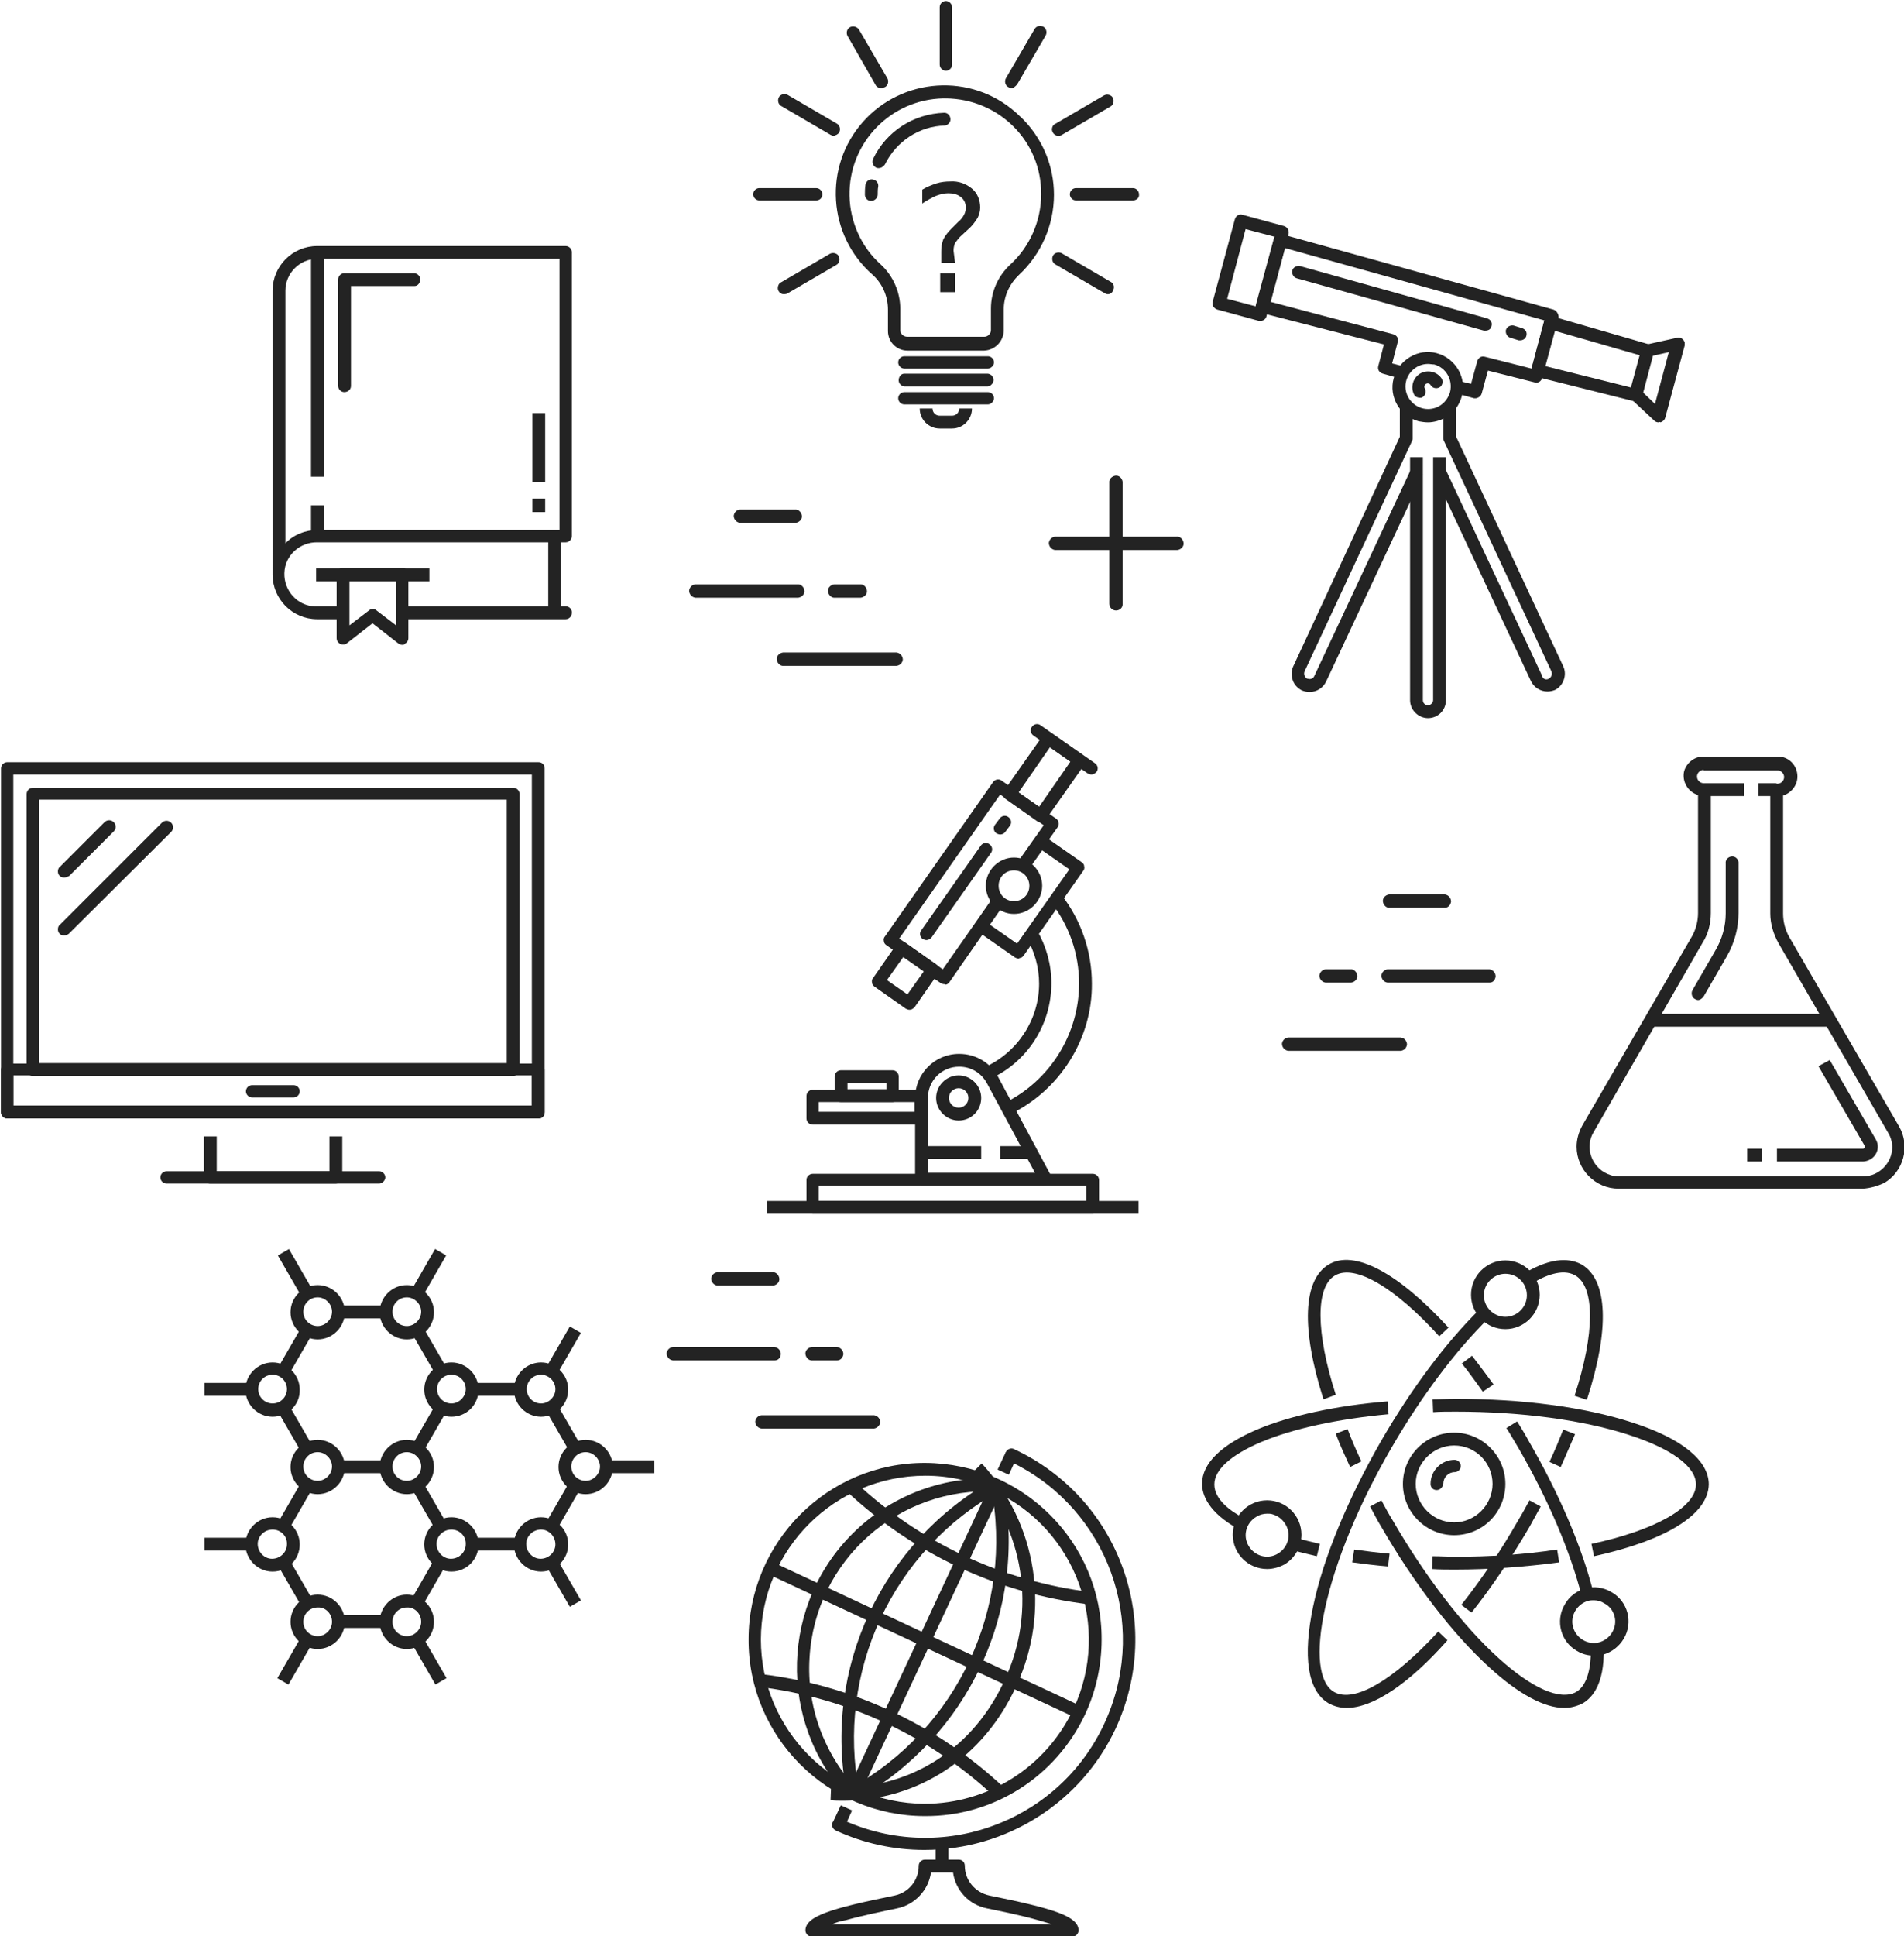 <?xml version="1.0" encoding="utf-8"?>
<!-- Generator: Adobe Illustrator 25.4.1, SVG Export Plug-In . SVG Version: 6.00 Build 0)  -->
<svg version="1.1" id="Layer_1" xmlns="http://www.w3.org/2000/svg" xmlns:xlink="http://www.w3.org/1999/xlink" x="0px" y="0px"
	 viewBox="0 0 371.6 377.7" style="enable-background:new 0 0 371.6 377.7;" xml:space="preserve">
<style type="text/css">
	.st0{fill:#232323;}
</style>
<path class="st0" d="M217.8,119.1c-0.7,0-1.3-0.6-1.3-1.3c0,0,0,0,0,0V94.2c-0.1-0.7,0.5-1.3,1.2-1.4c0.7-0.1,1.3,0.5,1.4,1.2
	c0,0.1,0,0.2,0,0.2v23.7C219.1,118.6,218.5,119.1,217.8,119.1z"/>
<path class="st0" d="M229.6,107.3h-23.7c-0.7-0.1-1.2-0.7-1.2-1.4c0.1-0.6,0.5-1.1,1.2-1.2h23.7c0.7-0.1,1.3,0.5,1.4,1.2
	c0.1,0.7-0.5,1.3-1.2,1.4C229.8,107.3,229.7,107.3,229.6,107.3z"/>
<path class="st0" d="M150.7,250.8H140c-0.7-0.1-1.2-0.7-1.2-1.4c0.1-0.6,0.5-1.1,1.2-1.2h10.7c0.7-0.1,1.3,0.5,1.4,1.2
	c0.1,0.7-0.5,1.3-1.2,1.4C150.8,250.8,150.8,250.8,150.7,250.8z"/>
<path class="st0" d="M151.2,265.4h-19.9c-0.7-0.1-1.2-0.7-1.2-1.4c0.1-0.6,0.5-1.1,1.2-1.2h19.9c0.7,0.1,1.2,0.7,1.2,1.4
	C152.3,264.9,151.9,265.4,151.2,265.4z"/>
<path class="st0" d="M163.4,265.4h-4.8c-0.7,0.1-1.3-0.5-1.4-1.2c-0.1-0.7,0.5-1.3,1.2-1.4c0.1,0,0.2,0,0.2,0h4.8
	c0.7,0.1,1.2,0.7,1.2,1.4C164.5,264.9,164,265.4,163.4,265.4z"/>
<path class="st0" d="M170.6,278.7h-22c-0.7-0.1-1.2-0.7-1.2-1.4c0.1-0.6,0.5-1.1,1.2-1.2h22c0.7,0.1,1.2,0.7,1.2,1.4
	C171.7,278.1,171.2,278.6,170.6,278.7z"/>
<path class="st0" d="M155.1,102h-10.7c-0.7-0.1-1.2-0.7-1.2-1.4c0.1-0.6,0.5-1.1,1.2-1.2h10.7c0.7-0.1,1.3,0.5,1.4,1.2
	c0.1,0.7-0.5,1.3-1.2,1.4C155.2,102,155.2,102,155.1,102z"/>
<path class="st0" d="M155.6,116.6h-19.9c-0.7-0.1-1.2-0.7-1.2-1.4c0.1-0.6,0.5-1.1,1.2-1.2h19.9c0.7-0.1,1.3,0.5,1.4,1.2
	c0.1,0.7-0.5,1.3-1.2,1.4C155.8,116.6,155.7,116.6,155.6,116.6z"/>
<path class="st0" d="M167.7,116.6H163c-0.7,0.1-1.3-0.5-1.4-1.2c-0.1-0.7,0.5-1.3,1.2-1.4c0.1,0,0.2,0,0.2,0h4.8
	c0.7-0.1,1.3,0.5,1.4,1.2c0.1,0.7-0.5,1.3-1.2,1.4C167.9,116.6,167.8,116.6,167.7,116.6z"/>
<path class="st0" d="M175,129.9h-22c-0.7,0.1-1.3-0.5-1.4-1.2c-0.1-0.7,0.5-1.3,1.2-1.4c0.1,0,0.2,0,0.2,0h22
	c0.7,0.1,1.2,0.7,1.2,1.4C176.1,129.4,175.6,129.8,175,129.9z"/>
<path class="st0" d="M282,177.1h-10.7c-0.7,0.1-1.3-0.5-1.4-1.2c-0.1-0.7,0.5-1.3,1.2-1.4c0.1,0,0.2,0,0.2,0H282
	c0.7,0.1,1.2,0.7,1.2,1.4C283.1,176.6,282.6,177.1,282,177.1L282,177.1z"/>
<path class="st0" d="M290.7,191.7h-19.9c-0.7-0.1-1.2-0.7-1.2-1.4c0.1-0.6,0.5-1.1,1.2-1.2h19.9c0.7,0.1,1.2,0.7,1.2,1.4
	C291.8,191.2,291.4,191.7,290.7,191.7z"/>
<path class="st0" d="M263.5,191.7h-4.8c-0.7-0.1-1.2-0.7-1.2-1.4c0.1-0.6,0.5-1.1,1.2-1.2h4.8c0.7-0.1,1.3,0.5,1.4,1.2
	c0.1,0.7-0.5,1.3-1.2,1.4C263.6,191.7,263.6,191.7,263.5,191.7z"/>
<path class="st0" d="M273.4,205h-22c-0.7-0.1-1.2-0.7-1.2-1.4c0.1-0.6,0.5-1.1,1.2-1.2h22c0.7,0.1,1.2,0.7,1.2,1.4
	C274.5,204.4,274.1,204.9,273.4,205z"/>
<path class="st0" d="M309.7,273.1l-2.4-0.8c4-12.2,4-21.3,0.1-23.5c-2.5-1.4-6,0.1-8.6,1.7l-1.3-2.1c5.7-3.4,9.2-2.8,11.2-1.7
	C313.8,249.7,314.2,259.3,309.7,273.1z"/>
<path class="st0" d="M304.6,286.2l-2.2-1c1-2.1,1.9-4.3,2.7-6.3l2.3,0.9C306.5,281.8,305.6,284,304.6,286.2z"/>
<path class="st0" d="M287.2,314.6l-2-1.5c4.1-5.2,7.8-10.7,11.1-16.5c0.8-1.3,1.5-2.6,2.2-3.9l2.2,1.2c-0.7,1.3-1.5,2.7-2.2,4
	C295.1,303.7,291.4,309.3,287.2,314.6z"/>
<path class="st0" d="M262.8,333.2c-1.2,0-2.4-0.3-3.5-0.9c-4.1-2.4-5.1-9.1-3-19c2-9.5,6.8-20.9,13.2-32.1
	c5.9-10.2,12.7-19.3,19.3-25.8l1.7,1.8c-6.4,6.3-13.1,15.2-18.9,25.2c-6.4,11-11,22.2-13,31.4c-1.9,8.6-1.2,14.6,1.8,16.3
	c3.9,2.2,11.6-2.3,20.3-11.8l1.8,1.7C274.9,328.6,267.9,333.2,262.8,333.2z"/>
<path class="st0" d="M283.8,299.5c-5.5,0-10-4.5-10-10s4.5-10,10-10s10,4.5,10,10S289.4,299.5,283.8,299.5z M283.8,282
	c-4.1,0-7.5,3.4-7.5,7.5s3.4,7.5,7.5,7.5s7.5-3.4,7.5-7.5C291.3,285.4,288,282,283.8,282z"/>
<path class="st0" d="M280.4,290.7c-0.7,0-1.2-0.5-1.2-1.2c0,0,0,0,0,0c0-2.6,2.1-4.7,4.7-4.7c0.7,0,1.2,0.6,1.2,1.2
	c0,0.7-0.6,1.2-1.2,1.2c-1.2,0-2.2,1-2.2,2.2C281.6,290.2,281,290.7,280.4,290.7L280.4,290.7z"/>
<path class="st0" d="M293.8,259.3c-3.7,0-6.7-3-6.7-6.7c0-3.7,3-6.7,6.7-6.7c3.7,0,6.7,3,6.7,6.7c0,0,0,0,0,0
	C300.5,256.3,297.5,259.3,293.8,259.3z M293.8,248.5c-2.3,0-4.2,1.9-4.2,4.2s1.9,4.2,4.2,4.2c2.3,0,4.2-1.9,4.2-4.2
	C298,250.3,296.1,248.5,293.8,248.5z"/>
<path class="st0" d="M241.7,298.3c-5.8-3.2-7.1-6.6-7.1-8.8c0-4,3.7-7.6,10.7-10.6c6.4-2.7,15.5-4.7,25.5-5.5l0.2,2.5
	c-9.8,0.9-18.6,2.8-24.8,5.4c-5.9,2.5-9.2,5.4-9.2,8.3s3.1,5.2,5.8,6.6L241.7,298.3z"/>
<path class="st0" d="M311.1,303.6l-0.5-2.4c12.6-2.7,20.4-7.2,20.4-11.6c0-3.5-4.8-7-13.2-9.7c-9-2.9-20.9-4.5-33.7-4.5
	c-1.5,0-3,0-4.4,0.1l-0.1-2.5c1.5,0,3-0.1,4.5-0.1c13,0,25.2,1.6,34.4,4.6c9.7,3.1,15,7.4,15,12.1
	C333.4,295.4,325.3,300.5,311.1,303.6z"/>
<path class="st0" d="M284,306.2c-1.5,0-3,0-4.5-0.1l0.1-2.5c1.5,0,3,0.1,4.5,0.1c6.6,0,13.2-0.4,19.8-1.4l0.4,2.5
	C297.5,305.7,290.8,306.2,284,306.2z"/>
<path class="st0" d="M270.9,305.6c-2.4-0.2-4.8-0.5-7-0.8l0.4-2.5c2.2,0.3,4.5,0.6,6.9,0.8L270.9,305.6z"/>
<path class="st0" d="M257,303.6c-1.7-0.4-3.4-0.8-4.9-1.2l0.7-2.4c1.5,0.4,3.1,0.8,4.8,1.2L257,303.6z"/>
<path class="st0" d="M247.3,306.1c-3.7,0-6.7-3-6.7-6.7c0-3.7,3-6.7,6.7-6.7c3.7,0,6.7,3,6.7,6.7c0,2.4-1.3,4.6-3.3,5.8
	C249.6,305.8,248.4,306.1,247.3,306.1z M247.3,295.3c-0.7,0-1.5,0.2-2.1,0.6c-2,1.2-2.7,3.7-1.5,5.7c0,0,0,0,0,0
	c1.2,2,3.7,2.7,5.7,1.5c2-1.2,2.7-3.7,1.5-5.7c-0.6-1-1.5-1.7-2.6-2C248,295.3,247.6,295.3,247.3,295.3L247.3,295.3z"/>
<path class="st0" d="M305.3,333.2c-3.9,0-8.9-2.7-14.5-7.8c-7.2-6.5-14.7-16.3-21.2-27.5c-0.8-1.3-1.5-2.7-2.2-4l2.2-1.2
	c0.7,1.3,1.4,2.6,2.2,3.9c6.4,11,13.7,20.6,20.7,26.9c6.5,5.9,12,8.3,15.1,6.6c2.4-1.4,2.9-5.3,2.9-8.3h2.5
	c0.1,6.7-2.2,9.4-4.1,10.5C307.7,332.9,306.5,333.2,305.3,333.2z"/>
<path class="st0" d="M263.5,286.2c-1-2.2-2-4.3-2.8-6.5l2.3-0.9c0.8,2.1,1.7,4.2,2.7,6.3L263.5,286.2z"/>
<path class="st0" d="M258.3,273c-4.4-13.8-4-23.3,1-26.3s13.6,1.6,23.4,12.3l-1.8,1.7c-8.6-9.5-16.4-14.1-20.3-11.9
	s-3.8,11.2,0.1,23.3L258.3,273z"/>
<path class="st0" d="M289.4,271.5c-1.4-1.9-2.7-3.8-4.1-5.5l2-1.5c1.4,1.8,2.8,3.7,4.2,5.6L289.4,271.5z"/>
<path class="st0" d="M308.7,311.4c-2.2-8.7-6.6-19-12.4-29c-0.8-1.3-1.5-2.6-2.3-3.8l2.1-1.3c0.8,1.3,1.6,2.6,2.3,3.9
	c5.9,10.2,10.4,20.7,12.6,29.6L308.7,311.4z"/>
<path class="st0" d="M311.1,323c-1.2,0-2.3-0.3-3.3-0.9c-3.2-1.8-4.3-5.9-2.4-9.1c1.8-3.2,5.9-4.3,9.1-2.4c3.2,1.8,4.3,5.9,2.4,9.1
	c-0.9,1.5-2.3,2.6-4,3.1C312.2,323,311.6,323,311.1,323z M311.1,312.2c-0.4,0-0.7,0-1.1,0.1c-2.2,0.6-3.6,2.9-3,5.1
	c0.6,2.2,2.9,3.6,5.1,3s3.6-2.9,3-5.1c-0.3-1.1-1-2-2-2.5C312.5,312.4,311.8,312.2,311.1,312.2L311.1,312.2z"/>
<path class="st0" d="M180.5,354.3c-19,0-34.5-15.5-34.4-34.5c0-19,15.5-34.5,34.5-34.4s34.5,15.5,34.4,34.5c0,5-1.1,10-3.2,14.5
	C206.1,346.6,193.9,354.4,180.5,354.3z M180.6,287.9c-17.7,0-32,14.3-32.1,31.9c0,17.7,14.3,32,31.9,32.1c12.5,0,23.8-7.2,29.1-18.5
	l0,0c7.5-16,0.5-35.1-15.5-42.5C189.8,288.9,185.2,287.9,180.6,287.9z"/>
<rect x="179.3" y="286.6" transform="matrix(0.423 -0.906 0.906 0.423 -185.661 348.272)" class="st0" width="2.5" height="66.5"/>
<path class="st0" d="M164.5,351.3c-0.8,0-1.6,0-2.4-0.1l0.1-2.6c0.8,0,1.5,0.1,2.2,0.1c13.8,0,25.8-7.9,31.7-21
	c6.3-13.5,3.8-29.5-6.3-40.4l1.8-1.8c10.8,11.7,13.5,28.8,6.8,43.3C192.1,342.8,179.3,351.3,164.5,351.3z"/>
<path class="st0" d="M167.1,351.1l-1.2-2.2c21-11.6,32.1-35.4,27.5-58.9l2.4-0.5C200.6,314.1,189,338.9,167.1,351.1L167.1,351.1z"/>
<path class="st0" d="M165.6,350.8c-14-14.9-13.3-38.3,1.5-52.3c7.4-7,17.4-10.6,27.5-10l-0.1,2.5c-19-1.1-35.4,13.3-36.5,32.4
	c-0.6,9.5,2.8,18.8,9.4,25.8L165.6,350.8z"/>
<path class="st0" d="M165.3,350.2c-4.8-24.6,6.8-49.4,28.7-61.6l1.2,2.2c-21,11.6-32.1,35.4-27.5,58.9L165.3,350.2z"/>
<rect x="147.3" y="318.6" transform="matrix(0.423 -0.906 0.906 0.423 -185.626 348.187)" class="st0" width="66.5" height="2.5"/>
<path class="st0" d="M212.6,313c-17.8-2.1-34.4-9.9-47.4-22.1l1.7-1.8c12.7,11.9,28.8,19.4,46,21.5L212.6,313z"/>
<path class="st0" d="M194.2,350.6c-12.7-11.9-28.8-19.4-46-21.5l0.3-2.5c17.8,2.1,34.4,9.9,47.4,22.1L194.2,350.6z"/>
<path class="st0" d="M180.4,360.9c-6,0-11.9-1.3-17.3-3.8l0,0c-0.6-0.3-0.9-1-0.6-1.6l0.1-0.1l1.5-3.2l2.2,1l-1,2.2
	c19.6,8.4,42.3-0.6,50.7-20.2c8.1-18.8,0.1-40.6-18.1-49.7l-1,2.2l-2.2-1l1.5-3.2c0-0.1,0-0.1,0.1-0.2c0.3-0.6,1-0.9,1.6-0.6l0,0
	c20.6,9.6,29.4,34,19.8,54.6C211,351.6,196.5,360.9,180.4,360.9L180.4,360.9z"/>
<path class="st0" d="M209.3,377.8h-50.9c-0.7,0-1.2-0.6-1.2-1.2c0-2.8,5.1-4.3,17.4-6.8c2.8-0.6,4.7-3,4.7-5.8
	c0-0.7,0.6-1.2,1.2-1.2c0,0,0,0,0,0h6.6c0.7,0,1.2,0.5,1.2,1.2c0,0,0,0,0,0c0,2.8,2,5.2,4.8,5.8c12.3,2.5,17.4,4,17.4,6.8
	C210.5,377.3,209.9,377.8,209.3,377.8z M162.4,375.4h42.9c-0.7-0.2-1.6-0.5-2.7-0.8c-3.1-0.9-7.1-1.7-10-2.3c-3.5-0.7-6.1-3.5-6.6-7
	h-4.3c-0.5,3.5-3.2,6.3-6.6,7c-2.9,0.6-6.8,1.4-10,2.3C163.9,374.8,163.1,375.1,162.4,375.4z"/>
<rect x="182.6" y="359.5" class="st0" width="2.5" height="4.5"/>
<path class="st0" d="M105.1,218.2H1.4c-0.7,0-1.2-0.6-1.2-1.2v-67.1c0-0.7,0.6-1.2,1.2-1.2h103.7c0.7,0,1.2,0.5,1.2,1.2c0,0,0,0,0,0
	V217C106.3,217.7,105.8,218.2,105.1,218.2C105.1,218.2,105.1,218.2,105.1,218.2z M2.6,215.7h101.2v-64.6H2.6V215.7z"/>
<path class="st0" d="M100.1,209.9H6.4c-0.7,0-1.2-0.6-1.2-1.2v-53.8c0-0.7,0.6-1.2,1.2-1.2h93.8c0.7,0,1.2,0.6,1.2,1.2v53.8
	C101.4,209.3,100.9,209.9,100.1,209.9C100.2,209.9,100.1,209.9,100.1,209.9z M7.6,207.4h91.3v-51.4H7.6V207.4z"/>
<path class="st0" d="M105.1,218.2H1.4c-0.7,0-1.2-0.6-1.2-1.2v-8.3c0-0.7,0.6-1.2,1.2-1.2h103.7c0.7,0,1.2,0.5,1.2,1.2c0,0,0,0,0,0
	v8.3C106.3,217.7,105.8,218.2,105.1,218.2C105.1,218.2,105.1,218.2,105.1,218.2z M2.6,215.7h101.2v-5.9H2.6V215.7z"/>
<path class="st0" d="M65.5,230.9H41c-0.7,0-1.2-0.6-1.2-1.2v-8h2.5v6.8h22v-6.8h2.5v8C66.7,230.3,66.2,230.9,65.5,230.9z"/>
<path class="st0" d="M74,230.9H32.5c-0.7,0-1.2-0.6-1.2-1.2c0-0.7,0.6-1.2,1.2-1.2l0,0H74c0.7,0,1.2,0.6,1.2,1.2
	C75.2,230.3,74.6,230.9,74,230.9z"/>
<path class="st0" d="M57.3,214.1h-8.1c-0.7,0-1.2-0.6-1.2-1.2c0-0.7,0.6-1.2,1.2-1.2l0,0h8.1c0.7,0,1.2,0.6,1.2,1.2
	C58.5,213.5,58,214.1,57.3,214.1z"/>
<path class="st0" d="M12.5,171.2c-0.7,0-1.2-0.5-1.2-1.2c0-0.3,0.1-0.7,0.4-0.9l8.7-8.7c0.5-0.5,1.3-0.5,1.8,0s0.5,1.3,0,1.8l0,0
	l-8.7,8.7C13.1,171.1,12.8,171.2,12.5,171.2z"/>
<path class="st0" d="M12.5,182.5c-0.7,0-1.2-0.5-1.2-1.2c0-0.3,0.1-0.7,0.4-0.9l19.9-19.9c0.5-0.5,1.3-0.5,1.8,0
	c0.5,0.5,0.5,1.3,0,1.8l-20,19.9C13.1,182.4,12.8,182.5,12.5,182.5z"/>
<rect x="52.9" y="292.5" transform="matrix(0.5 -0.866 0.866 0.5 -225.546 196.672)" class="st0" width="9.3" height="2.5"/>
<rect x="56.4" y="304.2" transform="matrix(0.866 -0.5 0.5 0.866 -146.69 70.173)" class="st0" width="2.5" height="9.3"/>
<rect x="66" y="315.1" class="st0" width="9.3" height="2.5"/>
<rect x="79.1" y="307.6" transform="matrix(0.499 -0.866 0.866 0.499 -225.616 227.096)" class="st0" width="9.3" height="2.5"/>
<rect x="82.5" y="289.1" transform="matrix(0.866 -0.5 0.5 0.866 -135.657 81.27)" class="st0" width="2.5" height="9.3"/>
<rect x="66" y="284.9" class="st0" width="9.3" height="2.5"/>
<path class="st0" d="M53.2,306.6c-2.9,0-5.3-2.4-5.3-5.3c0-2.9,2.4-5.3,5.3-5.3c2.9,0,5.3,2.4,5.3,5.3S56.2,306.6,53.2,306.6
	L53.2,306.6z M53.2,298.4c-1.6,0-2.9,1.3-2.9,2.8c0,1.6,1.3,2.9,2.8,2.9c1.6,0,2.9-1.3,2.9-2.8c0,0,0,0,0,0
	C56.1,299.7,54.8,298.4,53.2,298.4C53.2,298.4,53.2,298.4,53.2,298.4z"/>
<path class="st0" d="M62,321.7c-2.9,0-5.3-2.4-5.3-5.3c0-2.9,2.4-5.3,5.3-5.3c2.9,0,5.3,2.4,5.3,5.3c0,0,0,0,0,0
	C67.3,319.3,64.9,321.7,62,321.7z M62,313.6c-1.6,0-2.8,1.3-2.8,2.8c0,1.6,1.3,2.8,2.8,2.8s2.8-1.3,2.8-2.8
	C64.8,314.8,63.5,313.5,62,313.6C62,313.5,62,313.5,62,313.6L62,313.6z"/>
<path class="st0" d="M79.4,321.7c-2.9,0-5.3-2.4-5.3-5.3c0-2.9,2.4-5.3,5.3-5.3c2.9,0,5.3,2.4,5.3,5.3c0,0,0,0,0,0
	C84.7,319.3,82.3,321.7,79.4,321.7z M79.4,313.6c-1.6,0-2.8,1.3-2.8,2.8c0,1.6,1.3,2.8,2.8,2.8s2.8-1.3,2.8-2.8
	C82.2,314.8,80.9,313.5,79.4,313.6C79.4,313.5,79.4,313.5,79.4,313.6L79.4,313.6z"/>
<rect x="92.2" y="300" class="st0" width="9.3" height="2.5"/>
<rect x="105.3" y="292.5" transform="matrix(0.5 -0.866 0.866 0.5 -199.385 241.982)" class="st0" width="9.3" height="2.5"/>
<rect x="108.7" y="274" transform="matrix(0.866 -0.5 0.5 0.866 -124.568 92.287)" class="st0" width="2.5" height="9.3"/>
<rect x="92.2" y="269.8" class="st0" width="9.3" height="2.5"/>
<path class="st0" d="M105.6,276.4c-2.9,0-5.3-2.4-5.3-5.3c0-2.9,2.4-5.3,5.3-5.3c2.9,0,5.3,2.4,5.3,5.3c0,0,0,0,0,0
	C110.9,274,108.5,276.4,105.6,276.4z M105.6,268.2c-1.6,0-2.8,1.3-2.8,2.8c0,1.6,1.3,2.8,2.8,2.8s2.8-1.3,2.8-2.8
	S107.1,268.2,105.6,268.2L105.6,268.2z"/>
<path class="st0" d="M114.3,291.5c-2.9,0-5.3-2.4-5.3-5.3c0-2.9,2.4-5.3,5.3-5.3c2.9,0,5.3,2.4,5.3,5.3S117.2,291.5,114.3,291.5
	L114.3,291.5z M114.3,283.3c-1.6,0-2.8,1.3-2.8,2.8c0,1.6,1.3,2.8,2.8,2.8s2.8-1.3,2.8-2.8C117.1,284.6,115.8,283.3,114.3,283.3
	C114.3,283.3,114.3,283.3,114.3,283.3L114.3,283.3z"/>
<path class="st0" d="M88.1,306.6c-2.9,0-5.3-2.4-5.3-5.3c0-2.9,2.4-5.3,5.3-5.3c2.9,0,5.3,2.4,5.3,5.3S91.1,306.6,88.1,306.6
	L88.1,306.6z M88.1,298.4c-1.6,0-2.9,1.3-2.9,2.8c0,1.6,1.3,2.9,2.8,2.9c1.6,0,2.9-1.3,2.9-2.8c0,0,0,0,0,0
	C91,299.7,89.7,298.4,88.1,298.4L88.1,298.4z"/>
<path class="st0" d="M105.6,306.6c-2.9,0-5.3-2.4-5.3-5.3c0-2.9,2.4-5.3,5.3-5.3c2.9,0,5.3,2.4,5.3,5.3S108.5,306.6,105.6,306.6
	L105.6,306.6z M105.6,298.4c-1.6,0-2.9,1.3-2.9,2.8c0,1.6,1.3,2.9,2.8,2.9c1.6,0,2.9-1.3,2.9-2.8c0,0,0,0,0,0
	C108.4,299.7,107.1,298.4,105.6,298.4L105.6,298.4z"/>
<rect x="52.9" y="262.3" transform="matrix(0.5 -0.866 0.866 0.5 -199.386 181.572)" class="st0" width="9.3" height="2.5"/>
<rect x="56.3" y="274" transform="matrix(0.866 -0.5 0.5 0.866 -131.592 66.121)" class="st0" width="2.5" height="9.3"/>
<rect x="79.1" y="277.4" transform="matrix(0.5 -0.866 0.866 0.5 -199.422 211.882)" class="st0" width="9.3" height="2.5"/>
<rect x="82.5" y="258.8" transform="matrix(0.866 -0.5 0.5 0.866 -120.507 77.187)" class="st0" width="2.5" height="9.3"/>
<rect x="66" y="254.7" class="st0" width="9.3" height="2.5"/>
<path class="st0" d="M62,261.3c-2.9,0-5.3-2.4-5.3-5.3c0-2.9,2.4-5.3,5.3-5.3c2.9,0,5.3,2.4,5.3,5.3v0
	C67.3,258.9,64.9,261.3,62,261.3z M62,253.1c-1.6,0-2.8,1.3-2.8,2.8c0,1.6,1.3,2.8,2.8,2.8s2.8-1.3,2.8-2.8l0,0
	C64.8,254.4,63.5,253.1,62,253.1z"/>
<path class="st0" d="M79.4,261.3c-2.9,0-5.3-2.4-5.3-5.3c0-2.9,2.4-5.3,5.3-5.3c2.9,0,5.3,2.4,5.3,5.3v0
	C84.7,258.9,82.3,261.3,79.4,261.3z M79.4,253.1c-1.6,0-2.8,1.3-2.8,2.8c0,1.6,1.3,2.8,2.8,2.8s2.8-1.3,2.8-2.8l0,0
	C82.2,254.4,80.9,253.1,79.4,253.1z"/>
<path class="st0" d="M88.1,276.4c-2.9,0-5.3-2.4-5.3-5.3c0-2.9,2.4-5.3,5.3-5.3c2.9,0,5.3,2.4,5.3,5.3c0,0,0,0,0,0
	C93.4,274,91.1,276.4,88.1,276.4C88.1,276.4,88.1,276.4,88.1,276.4z M88.1,268.2c-1.6,0-2.8,1.3-2.8,2.8c0,1.6,1.3,2.8,2.8,2.8
	s2.8-1.3,2.8-2.8S89.7,268.2,88.1,268.2L88.1,268.2z"/>
<path class="st0" d="M53.2,276.4c-2.9,0-5.3-2.4-5.3-5.3c0-2.9,2.4-5.3,5.3-5.3c2.9,0,5.3,2.4,5.3,5.3c0,0,0,0,0,0
	C58.6,274,56.2,276.4,53.2,276.4z M53.2,268.2c-1.6,0-2.8,1.3-2.8,2.8c0,1.6,1.3,2.8,2.8,2.8c1.6,0,2.8-1.3,2.8-2.8
	S54.8,268.2,53.2,268.2C53.2,268.2,53.2,268.2,53.2,268.2z"/>
<path class="st0" d="M62,291.5c-2.9,0-5.3-2.4-5.3-5.3c0-2.9,2.4-5.3,5.3-5.3c2.9,0,5.3,2.4,5.3,5.3S64.9,291.5,62,291.5L62,291.5z
	 M62,283.3c-1.6,0-2.8,1.3-2.8,2.8c0,1.6,1.3,2.8,2.8,2.8s2.8-1.3,2.8-2.8C64.8,284.6,63.5,283.3,62,283.3
	C62,283.3,62,283.3,62,283.3L62,283.3z"/>
<path class="st0" d="M79.4,291.5c-2.9,0-5.3-2.4-5.3-5.3c0-2.9,2.4-5.3,5.3-5.3c2.9,0,5.3,2.4,5.3,5.3S82.3,291.5,79.4,291.5
	L79.4,291.5z M79.4,283.3c-1.6,0-2.8,1.3-2.8,2.8c0,1.6,1.3,2.8,2.8,2.8s2.8-1.3,2.8-2.8C82.2,284.6,80.9,283.3,79.4,283.3
	C79.4,283.3,79.4,283.3,79.4,283.3L79.4,283.3z"/>
<rect x="118.4" y="284.9" class="st0" width="9.3" height="2.5"/>
<rect x="105.3" y="262.3" transform="matrix(0.5 -0.866 0.866 0.5 -173.239 226.878)" class="st0" width="9.3" height="2.5"/>
<rect x="52.9" y="322.7" transform="matrix(0.5 -0.866 0.866 0.5 -251.778 211.857)" class="st0" width="9.3" height="2.5"/>
<rect x="82.5" y="319.3" transform="matrix(0.866 -0.5 0.5 0.866 -150.763 85.317)" class="st0" width="2.5" height="9.3"/>
<rect x="108.7" y="304.2" transform="matrix(0.866 -0.5 0.5 0.866 -139.67 96.331)" class="st0" width="2.5" height="9.3"/>
<rect x="39.9" y="300" class="st0" width="9.3" height="2.5"/>
<rect x="39.9" y="269.8" class="st0" width="9.3" height="2.5"/>
<rect x="56.4" y="243.7" transform="matrix(0.866 -0.5 0.5 0.866 -116.466 62.08)" class="st0" width="2.5" height="9.3"/>
<rect x="79.1" y="247.2" transform="matrix(0.499 -0.866 0.866 0.499 -173.273 196.866)" class="st0" width="9.3" height="2.5"/>
<path class="st0" d="M246,62.6c-0.1,0-0.2,0-0.3,0l-8.1-2.2c-0.3-0.1-0.6-0.3-0.8-0.6c-0.2-0.3-0.2-0.6-0.1-1l4.3-16
	c0.2-0.7,0.8-1.1,1.5-0.9c0,0,0,0,0,0l8.1,2.2c0.7,0.2,1,0.9,0.9,1.5l-4.3,16C247.1,62.2,246.6,62.6,246,62.6z M239.5,58.3l5.7,1.5
	l3.6-13.6l-5.7-1.5L239.5,58.3z"/>
<path class="st0" d="M319.3,78.3H319l-19.2-4.8c-0.7-0.2-1.1-0.9-0.9-1.5c0,0,0,0,0,0l2.5-9.4c0.2-0.7,0.9-1.1,1.5-0.9c0,0,0,0,0,0
	l19,5.5c0.6,0.2,1,0.9,0.8,1.5l-2.3,8.7C320.3,77.9,319.8,78.3,319.3,78.3z M301.5,71.4l16.8,4.2l1.7-6.3l-16.7-4.8L301.5,71.4z"/>
<path class="st0" d="M323.7,82.4c-0.3,0-0.6-0.1-0.8-0.3l-4.4-4.1c-0.3-0.3-0.5-0.8-0.3-1.2l2.3-8.7c0.1-0.4,0.5-0.8,0.9-0.9
	l5.9-1.3c0.7-0.2,1.3,0.3,1.5,0.9c0,0.2,0,0.4,0,0.6l-3.8,14.1c-0.1,0.4-0.4,0.7-0.9,0.9C323.9,82.3,323.8,82.3,323.7,82.4z
	 M320.7,76.6l2.3,2.2l2.7-10.1l-3.1,0.7L320.7,76.6z"/>
<path class="st0" d="M278.7,82.4c-0.6,0-1.2-0.1-1.8-0.2c-3.7-1-5.9-4.8-4.9-8.4s4.8-5.9,8.4-4.9c3.7,1,5.9,4.8,4.9,8.4c0,0,0,0,0,0
	l0,0c-0.5,1.8-1.6,3.3-3.2,4.2C281.1,82,279.9,82.4,278.7,82.4z M278.7,71c-2.4,0-4.4,2-4.4,4.4c0,2.4,2,4.4,4.4,4.4
	c2,0,3.7-1.3,4.3-3.3l0,0c0.6-2.4-0.8-4.8-3.1-5.4C279.5,71.1,279.1,71,278.7,71L278.7,71z"/>
<path class="st0" d="M277.1,77.6c-0.4,0-0.9-0.2-1.1-0.6c-0.8-1.5-0.2-3.4,1.3-4.2c1.4-0.7,3.2-0.3,4.1,1.1c0.3,0.6,0.1,1.4-0.5,1.7
	c-0.6,0.3-1.4,0.1-1.7-0.5c-0.2-0.3-0.6-0.4-0.9-0.2c-0.3,0.2-0.4,0.6-0.2,0.9c0,0,0,0,0,0c0.3,0.6,0.1,1.4-0.5,1.7
	C277.5,77.6,277.3,77.6,277.1,77.6L277.1,77.6z"/>
<path class="st0" d="M303.2,60.4l-53-14.7c-0.3-0.1-0.7-0.1-1,0.1c-0.3,0.2-0.5,0.4-0.6,0.8l-3.5,12.9c-0.1,0.3,0,0.7,0.1,0.9
	c0.2,0.3,0.4,0.5,0.8,0.6l24.1,6.2l-1.1,4.2c-0.2,0.7,0.2,1.3,0.9,1.5c0,0,0,0,0,0l3.5,1l0.6-2.4l-2.3-0.6l1.1-4.2
	c0.2-0.7-0.2-1.3-0.9-1.5c0,0,0,0,0,0L248,58.9l2.8-10.5l50.6,14.1l-2.5,9.4l-9.1-2.3c-0.7-0.2-1.3,0.2-1.5,0.9l-1.2,4.4l-2.4-0.6
	l-0.6,2.4l3.6,1c0.1,0,0.2,0,0.3,0c0.2,0,0.4-0.1,0.6-0.2c0.3-0.2,0.5-0.4,0.6-0.8l1.2-4.4l9.1,2.3c0.7,0.2,1.3-0.2,1.5-0.9
	l3.2-11.8C304.2,61.3,303.8,60.6,303.2,60.4z"/>
<path class="st0" d="M289.9,64.5c-0.1,0-0.2,0-0.3,0l-36.5-10.2c-0.7-0.2-1-0.9-0.9-1.5c0.2-0.7,0.9-1,1.5-0.9l36.5,10.2
	c0.7,0.2,1.1,0.8,0.9,1.5C291,64.2,290.5,64.5,289.9,64.5L289.9,64.5z"/>
<path class="st0" d="M296.7,66.4c-0.1,0-0.2,0-0.3,0l-1.6-0.5c-0.7-0.2-1-0.9-0.9-1.5c0.2-0.7,0.9-1,1.5-0.9l1.6,0.5
	c0.7,0.2,1.1,0.8,0.9,1.5C297.8,66,297.3,66.4,296.7,66.4L296.7,66.4z"/>
<path class="st0" d="M305.1,130l-20.9-44.8v-6h-2.5v6.3c0,0.2,0,0.4,0.1,0.5l21,45c0.1,0.3,0.1,0.5,0,0.8c-0.1,0.3-0.3,0.5-0.5,0.6
	c-0.5,0.3-1.1,0.1-1.3-0.4c0,0,0,0,0-0.1l-18.9-40.4l-2.2,1l18.9,40.4c0.6,1.2,1.8,2,3.2,2c0.5,0,1-0.1,1.5-0.3
	C305.1,133.8,305.9,131.7,305.1,130C305,129.9,305,129.9,305.1,130L305.1,130z"/>
<path class="st0" d="M275.4,91.5l-18.9,40.4c-0.2,0.5-0.8,0.7-1.3,0.5c0,0,0,0-0.1,0c-0.2-0.1-0.4-0.3-0.5-0.6
	c-0.1-0.3-0.1-0.5,0-0.8l21-45c0.1-0.2,0.1-0.3,0.1-0.5v-6.3h-2.5v6L252.4,130c-0.4,0.8-0.4,1.8-0.1,2.7c0.3,0.9,1,1.6,1.8,2
	c0.5,0.2,1,0.3,1.5,0.3c1.4,0,2.6-0.8,3.2-2l18.9-40.4L275.4,91.5z"/>
<path class="st0" d="M278.7,140.1c-1.9,0-3.5-1.6-3.5-3.5c0,0,0,0,0,0V89.2h2.5v47.4c0,0.6,0.5,1,1,1s1-0.5,1-1V89.2h2.5v47.4
	C282.2,138.6,280.6,140.1,278.7,140.1z"/>
<rect x="332.7" y="152.8" class="st0" width="7.7" height="2.5"/>
<rect x="343.2" y="152.8" class="st0" width="3.5" height="2.5"/>
<rect x="322.2" y="197.8" class="st0" width="35.1" height="2.5"/>
<path class="st0" d="M363.6,231.9h-47.7c-4.5,0-8.2-3.7-8.2-8.2c0-1.4,0.4-2.8,1.1-4.1l21.4-36.9c0.8-1.4,1.2-3,1.2-4.6v-23
	c-2-0.6-3.2-2.7-2.7-4.7c0.5-1.6,2-2.8,3.7-2.8H347c2.1,0,3.8,1.7,3.8,3.9c0,1.7-1.2,3.2-2.8,3.7v23c0,1.6,0.4,3.2,1.2,4.6
	l21.4,36.9l0,0c2.3,3.9,0.9,8.9-2.9,11.1C366.4,231.4,365,231.8,363.6,231.9L363.6,231.9z M332.5,150.2c-0.7,0-1.3,0.6-1.3,1.3
	c0,0.7,0.6,1.3,1.3,1.3h0.2c0.7,0,1.2,0.6,1.2,1.2v24.1c0,2-0.5,4.1-1.6,5.8L311,220.9c-1.6,2.7-0.6,6.2,2.1,7.8
	c0.9,0.5,1.8,0.8,2.8,0.8h47.7c3.1,0,5.7-2.6,5.7-5.7c0-1-0.3-2-0.8-2.8L347.1,184c-1-1.8-1.6-3.8-1.6-5.8v-24.1
	c0-0.7,0.6-1.2,1.2-1.2h0.2c0.7,0,1.3-0.6,1.3-1.3s-0.6-1.3-1.3-1.3c0,0,0,0,0,0H332.5z"/>
<rect x="341" y="224.1" class="st0" width="2.8" height="2.5"/>
<path class="st0" d="M363.6,226.6h-16.8v-2.5h16.8c0.1,0,0.3-0.1,0.3-0.2c0.1-0.1,0.1-0.3,0-0.4l-9-15.5l2.2-1.2l9,15.5
	c0.8,1.4,0.3,3.1-1.1,3.9C364.6,226.4,364.1,226.6,363.6,226.6L363.6,226.6z"/>
<path class="st0" d="M331.4,195.1c-0.2,0-0.4-0.1-0.6-0.2c-0.6-0.3-0.8-1.1-0.5-1.7c0,0,0,0,0,0l4.5-7.8c1.3-2.2,2-4.7,2-7.2v-9.7
	c-0.1-0.7,0.4-1.3,1.1-1.4c0.7-0.1,1.3,0.4,1.4,1.1c0,0.1,0,0.1,0,0.2v9.7c0,3-0.8,5.9-2.3,8.5l-4.5,7.8
	C332.2,194.8,331.8,195.1,331.4,195.1z"/>
<path class="st0" d="M184.6,13.8c-0.7,0-1.2-0.6-1.2-1.2V1.4c0-0.7,0.6-1.2,1.2-1.2c0.7,0,1.2,0.6,1.2,1.2l0,0v11.1
	C185.9,13.2,185.3,13.8,184.6,13.8z"/>
<path class="st0" d="M172,17.2c-0.4,0-0.9-0.2-1.1-0.6l-5.5-9.6c-0.3-0.6-0.1-1.4,0.5-1.7c0.6-0.3,1.3-0.1,1.7,0.4c0,0,0,0,0,0
	l5.6,9.6c0.3,0.6,0.1,1.4-0.5,1.7C172.4,17.1,172.2,17.2,172,17.2z"/>
<path class="st0" d="M162.7,26.5c-0.2,0-0.4-0.1-0.6-0.2l-9.6-5.6c-0.6-0.3-0.8-1.1-0.5-1.7c0.3-0.6,1.1-0.8,1.7-0.5c0,0,0,0,0,0
	l9.6,5.6c0.6,0.3,0.8,1.1,0.5,1.7C163.6,26.2,163.1,26.4,162.7,26.5L162.7,26.5z"/>
<path class="st0" d="M159.3,39.1h-11.1c-0.7,0-1.2-0.6-1.2-1.2c0-0.7,0.6-1.2,1.2-1.2l0,0h11.1c0.7,0,1.2,0.6,1.2,1.2
	C160.5,38.6,160,39.1,159.3,39.1z"/>
<path class="st0" d="M153,57.4c-0.7,0-1.2-0.6-1.2-1.2c0-0.4,0.2-0.9,0.6-1.1l9.6-5.6c0.6-0.3,1.4-0.1,1.7,0.5
	c0.3,0.6,0.1,1.4-0.5,1.7l0,0l-9.6,5.6C153.5,57.3,153.3,57.4,153,57.4z"/>
<path class="st0" d="M216.2,57.4c-0.2,0-0.4-0.1-0.6-0.2l-9.6-5.6c-0.6-0.3-0.8-1.1-0.5-1.7c0.3-0.6,1.1-0.8,1.7-0.5l0,0l9.6,5.6
	c0.6,0.3,0.8,1.1,0.4,1.7C217.1,57.1,216.7,57.4,216.2,57.4z"/>
<path class="st0" d="M221.1,39.1H210c-0.7,0-1.2-0.6-1.2-1.2c0-0.7,0.6-1.2,1.2-1.2h11.1c0.7,0,1.2,0.6,1.2,1.2
	C222.4,38.6,221.8,39.1,221.1,39.1L221.1,39.1z"/>
<path class="st0" d="M206.6,26.5c-0.7,0-1.2-0.5-1.3-1.2c0-0.5,0.2-0.9,0.6-1.1l9.6-5.6c0.6-0.3,1.4-0.1,1.7,0.5
	c0.3,0.6,0.1,1.4-0.5,1.7l0,0l-9.6,5.6C207,26.4,206.8,26.5,206.6,26.5z"/>
<path class="st0" d="M197.4,17.2c-0.2,0-0.4-0.1-0.6-0.2c-0.6-0.3-0.8-1.1-0.5-1.7c0,0,0,0,0,0l5.6-9.6c0.3-0.6,1.1-0.8,1.7-0.5
	c0.6,0.3,0.8,1.1,0.5,1.7l-5.6,9.6C198.1,16.9,197.8,17.2,197.4,17.2z"/>
<path class="st0" d="M192.1,68.4h-15c-2.1,0-3.8-1.7-3.8-3.8v-4.2c0-2.6-1.1-5.1-3-6.8c-8.8-7.7-9.6-21.1-1.9-29.8
	s21.1-9.6,29.8-1.9c0.4,0.3,0.7,0.7,1.1,1c4.1,4,6.4,9.4,6.4,15.1c0,5.9-2.5,11.6-6.8,15.6c-1.9,1.8-3,4.2-3,6.8v4.2
	C195.8,66.6,194.2,68.3,192.1,68.4z M184.6,19.2h-0.5c-10.3,0.2-18.5,8.7-18.3,19c0.1,5.1,2.3,10,6.1,13.4c2.4,2.2,3.8,5.4,3.8,8.6
	v4.2c0,0.7,0.6,1.3,1.4,1.3h15c0.7,0,1.3-0.6,1.3-1.3v-4.2c0-3.3,1.4-6.4,3.8-8.6c3.8-3.5,6-8.5,6-13.7
	C203.3,27.6,195,19.3,184.6,19.2C184.7,19.3,184.6,19.3,184.6,19.2L184.6,19.2z"/>
<path class="st0" d="M171.5,32.8c-0.2,0-0.4,0-0.5-0.1c-0.6-0.3-0.9-1-0.6-1.7c2.6-5.4,7.9-8.8,13.9-9c0.7,0,1.2,0.6,1.2,1.3
	c0,0.6-0.5,1.1-1.1,1.2c-5,0.1-9.5,3.1-11.7,7.6C172.4,32.5,172,32.8,171.5,32.8z"/>
<path class="st0" d="M170,39.2c-0.7,0-1.2-0.6-1.2-1.2c0-0.6,0-1.2,0.1-1.9c0.1-0.7,0.7-1.2,1.4-1.1s1.2,0.7,1.1,1.4
	c-0.1,0.5-0.1,1-0.1,1.6C171.3,38.6,170.7,39.2,170,39.2C170,39.2,170,39.2,170,39.2L170,39.2z"/>
<path class="st0" d="M192.8,71.9h-16.3c-0.7,0-1.2-0.6-1.2-1.2c0-0.7,0.6-1.2,1.2-1.2h16.3c0.7,0,1.2,0.6,1.2,1.2
	C194,71.3,193.4,71.9,192.8,71.9z"/>
<path class="st0" d="M192.8,75.4h-16.3c-0.7-0.1-1.2-0.7-1.1-1.4c0.1-0.6,0.5-1.1,1.1-1.1h16.3c0.7,0.1,1.2,0.7,1.1,1.4
	C193.8,74.8,193.4,75.3,192.8,75.4z"/>
<path class="st0" d="M192.8,78.9h-16.3c-0.7,0-1.2-0.6-1.2-1.2c0-0.7,0.6-1.2,1.2-1.2h16.3c0.7,0,1.2,0.6,1.2,1.2
	C194,78.3,193.4,78.9,192.8,78.9z"/>
<path class="st0" d="M185.8,83.6h-2.4c-2.1,0-3.9-1.7-3.9-3.9h2.5c0,0.8,0.6,1.4,1.4,1.4h2.4c0.8,0,1.4-0.6,1.4-1.4h2.5
	C189.7,81.8,188,83.6,185.8,83.6L185.8,83.6z"/>
<path class="st0" d="M186.4,51.3h-2.7v-2.2c0-0.8,0.1-1.6,0.4-2.4c0.4-0.8,1-1.5,1.6-2.1l1.3-1.3c0.5-0.4,0.9-0.9,1.2-1.5
	c0.2-0.4,0.3-0.9,0.3-1.3c0-0.8-0.3-1.5-0.9-2c-0.7-0.6-1.6-0.8-2.5-0.8c-0.8,0-1.6,0.2-2.4,0.5c-0.9,0.4-1.8,0.9-2.7,1.5v-2.7
	c0.8-0.5,1.8-0.9,2.7-1.2c0.9-0.3,1.9-0.4,2.8-0.4c1.5-0.1,3,0.4,4.2,1.4c1.1,0.9,1.6,2.3,1.6,3.7c0,0.7-0.2,1.4-0.5,2
	c-0.5,0.8-1.1,1.6-1.8,2.2l-1.3,1.2c-0.5,0.4-0.9,1-1.3,1.5c-0.2,0.5-0.3,1-0.3,1.5L186.4,51.3L186.4,51.3z M183.5,53.3h2.9V57h-2.9
	V53.3z"/>
<path class="st0" d="M110.5,118.3H78.5v2.5h31.9c0.7,0,1.2-0.6,1.2-1.2C111.7,118.9,111.1,118.3,110.5,118.3z"/>
<path class="st0" d="M66.9,120.8h-5c-4.8,0-8.7-3.9-8.7-8.7V56.7c0-4.8,3.9-8.7,8.7-8.7h48.5c0.7,0,1.2,0.6,1.2,1.2v55.4
	c0,0.7-0.6,1.2-1.2,1.2H62c-3.4-0.1-6.4,2.5-6.5,6c-0.1,3.4,2.5,6.4,6,6.5c0.2,0,0.3,0,0.5,0h5L66.9,120.8z M61.9,50.5
	c-3.4,0-6.2,2.8-6.2,6.2V106c1.6-1.7,3.9-2.6,6.2-2.6h47.3V50.5H61.9z"/>
<path class="st0" d="M106.4,99.9h-2.5v-2.6h2.5V99.9z M106.4,94.1h-2.5V80.6h2.5V94.1z"/>
<rect x="61.7" y="110.9" class="st0" width="22.1" height="2.5"/>
<path class="st0" d="M78.5,125.8c-0.3,0-0.5-0.1-0.8-0.3l-5-3.9l-5,3.9c-0.5,0.4-1.3,0.3-1.7-0.2c-0.2-0.2-0.3-0.5-0.3-0.8v-12.5
	c0-0.7,0.6-1.2,1.2-1.2h11.6c0.7,0,1.2,0.6,1.2,1.2v12.5c0,0.5-0.3,0.9-0.7,1.1C78.9,125.8,78.7,125.8,78.5,125.8z M68.2,113.3v8.7
	l3.8-2.9c0.4-0.4,1.1-0.4,1.5,0l3.8,2.9v-8.7H68.2z"/>
<rect x="107" y="104.6" class="st0" width="2.5" height="15"/>
<rect x="60.7" y="49.2" class="st0" width="2.5" height="43.8"/>
<rect x="60.7" y="98.6" class="st0" width="2.5" height="6"/>
<path class="st0" d="M67.2,76.5c-0.7,0-1.2-0.6-1.2-1.2V54.5c0-0.7,0.6-1.2,1.2-1.2h13.7c0.7,0.1,1.2,0.7,1.1,1.4
	c-0.1,0.6-0.5,1.1-1.1,1.1H68.5v19.5C68.5,76,67.9,76.5,67.2,76.5z"/>
<g>
	<g>
		<g>
			<rect x="149.7" y="234.3" class="st0" width="72.5" height="2.5"/>
		</g>
	</g>
	<g>
		<g>
			<path class="st0" d="M204,231.3h-24.2c-0.7,0-1.2-0.6-1.2-1.2v-15.9c0-4.7,3.8-8.6,8.6-8.6c3.2,0,6.1,1.7,7.6,4.5l10.4,19.4
				c0.2,0.4,0.2,0.8,0,1.2C204.8,231.1,204.4,231.3,204,231.3z M181.1,228.8h20.9l-9.4-17.5c-1.1-2-3.1-3.2-5.4-3.2
				c-3.4,0-6.1,2.7-6.1,6.1V228.8z"/>
		</g>
	</g>
	<g>
		<g>
			<path class="st0" d="M187.1,218.6c-2.4,0-4.4-2-4.4-4.4c0-2.4,2-4.4,4.4-4.4s4.4,2,4.4,4.4C191.5,216.6,189.6,218.6,187.1,218.6z
				 M187.1,212.3c-1,0-1.9,0.8-1.9,1.9c0,1,0.8,1.9,1.9,1.9c1,0,1.9-0.8,1.9-1.9C189,213.2,188.2,212.3,187.1,212.3z"/>
		</g>
	</g>
	<g>
		<g>
			<path class="st0" d="M197.1,217.4l-1.1-2.2c8.9-4.3,14.6-13.5,14.6-23.3c0-5.8-1.9-11.3-5.5-15.9l2-1.5c3.9,5,6,11.1,6,17.4
				C213.2,202.6,206.9,212.7,197.1,217.4z"/>
		</g>
	</g>
	<g>
		<g>
			<path class="st0" d="M193.2,210.5l-1-2.3c6.4-2.9,10.6-9.3,10.6-16.3c0-3.2-0.9-6.3-2.5-9.1l2.1-1.3c1.8,3.1,2.8,6.7,2.8,10.3
				C205.2,199.9,200.5,207.2,193.2,210.5z"/>
		</g>
	</g>
	<g>
		<g>
			<path class="st0" d="M179.8,219.4h-21.2c-0.7,0-1.2-0.6-1.2-1.2v-4.4c0-0.7,0.6-1.2,1.2-1.2h21.2c0.7,0,1.2,0.6,1.2,1.2v4.4
				C181.1,218.8,180.5,219.4,179.8,219.4z M159.8,216.9h18.7V215h-18.7V216.9z"/>
		</g>
	</g>
	<g>
		<g>
			<path class="st0" d="M174.2,215h-10.1c-0.7,0-1.2-0.6-1.2-1.2V210c0-0.7,0.6-1.2,1.2-1.2h10.1c0.7,0,1.2,0.6,1.2,1.2v3.7
				C175.5,214.4,174.9,215,174.2,215z M165.4,212.5h7.6v-1.2h-7.6V212.5z"/>
		</g>
	</g>
	<g>
		<g>
			<rect x="195.2" y="223.6" class="st0" width="6" height="2.5"/>
		</g>
	</g>
	<g>
		<g>
			<rect x="179.8" y="223.6" class="st0" width="11.7" height="2.5"/>
		</g>
	</g>
	<g>
		<g>
			<g>
				<path class="st0" d="M184.3,192c-0.3,0-0.5-0.1-0.7-0.2l-10.6-7.4c-0.3-0.2-0.5-0.5-0.5-0.8c-0.1-0.3,0-0.7,0.2-0.9l21.1-30.1
					c0.4-0.6,1.2-0.7,1.7-0.3l10.6,7.4c0.6,0.4,0.7,1.2,0.3,1.7l-5.8,8.2l-2-1.4l5.1-7.2l-8.5-6l-19.7,28.1l8.5,6l9.8-14l2,1.4
					l-10.5,15.1c-0.2,0.3-0.5,0.5-0.8,0.5C184.5,192,184.4,192,184.3,192z"/>
			</g>
		</g>
		<g>
			<g>
				<path class="st0" d="M180.8,183.4c-0.2,0-0.5-0.1-0.7-0.2c-0.6-0.4-0.7-1.2-0.3-1.7l11.6-16.5c0.4-0.6,1.2-0.7,1.7-0.3
					c0.6,0.4,0.7,1.2,0.3,1.7l-11.6,16.5C181.5,183.2,181.2,183.4,180.8,183.4z M195.2,162.8c-0.2,0-0.5-0.1-0.7-0.2
					c-0.6-0.4-0.7-1.2-0.3-1.7l0.9-1.2c0.4-0.6,1.2-0.7,1.7-0.3c0.6,0.4,0.7,1.2,0.3,1.7l-0.9,1.2
					C196,162.6,195.6,162.8,195.2,162.8z"/>
			</g>
		</g>
		<g>
			<g>
				<path class="st0" d="M177.5,197c-0.2,0-0.5-0.1-0.7-0.2l-6.1-4.3c-0.3-0.2-0.5-0.5-0.5-0.8c-0.1-0.3,0-0.7,0.2-0.9l4.6-6.6
					c0.2-0.3,0.5-0.5,0.8-0.5c0.3-0.1,0.7,0,0.9,0.2l6.1,4.3c0.6,0.4,0.7,1.2,0.3,1.7l-4.6,6.6C178.2,196.8,177.9,197,177.5,197z
					 M173.1,191.2l4,2.8l3.2-4.5l-4-2.8L173.1,191.2z"/>
			</g>
		</g>
		<g>
			<g>
				<path class="st0" d="M203.1,160.4c-0.3,0-0.5-0.1-0.7-0.2l-6.1-4.3c-0.6-0.4-0.7-1.2-0.3-1.7l7.6-10.8c0.2-0.3,0.5-0.5,0.8-0.5
					c0.3-0.1,0.7,0,0.9,0.2l6.1,4.3c0.6,0.4,0.7,1.2,0.3,1.7l-7.6,10.8c-0.2,0.3-0.5,0.5-0.8,0.5
					C203.3,160.3,203.2,160.4,203.1,160.4z M198.8,154.6l4,2.8l6.1-8.8l-4-2.8L198.8,154.6z"/>
			</g>
		</g>
		<g>
			<g>
				<path class="st0" d="M213,151.1c-0.2,0-0.5-0.1-0.7-0.2l-10.6-7.4c-0.6-0.4-0.7-1.2-0.3-1.7c0.4-0.6,1.2-0.7,1.7-0.3l10.6,7.4
					c0.6,0.4,0.7,1.2,0.3,1.7C213.7,150.9,213.4,151.1,213,151.1z"/>
			</g>
		</g>
		<g>
			<g>
				<path class="st0" d="M197.9,178.3c-3,0-5.5-2.5-5.5-5.5s2.5-5.5,5.5-5.5s5.5,2.5,5.5,5.5S200.9,178.3,197.9,178.3z M197.9,169.8
					c-1.7,0-3,1.3-3,3c0,1.7,1.3,3,3,3c1.7,0,3-1.3,3-3C200.9,171.2,199.6,169.8,197.9,169.8z"/>
			</g>
		</g>
		<g>
			<g>
				<path class="st0" d="M198.8,187c-0.3,0-0.5-0.1-0.7-0.2l-7.3-5.1c-0.6-0.4-0.7-1.2-0.3-1.7l3.4-4.9l2,1.4l-2.7,3.9l5.3,3.7
					l10.2-14.5l-5.3-3.7l-2.7,3.8l-2-1.4l3.4-4.9c0.2-0.3,0.5-0.5,0.8-0.5c0.3-0.1,0.7,0,0.9,0.2l7.3,5.1c0.3,0.2,0.5,0.5,0.5,0.8
					c0.1,0.3,0,0.7-0.2,0.9l-11.6,16.5c-0.2,0.3-0.5,0.5-0.8,0.5C198.9,187,198.8,187,198.8,187z"/>
			</g>
		</g>
	</g>
	<g>
		<g>
			<path class="st0" d="M213.3,236.8h-54.7c-0.7,0-1.2-0.6-1.2-1.2v-5.4c0-0.7,0.6-1.2,1.2-1.2h54.7c0.7,0,1.2,0.6,1.2,1.2v5.4
				C214.5,236.2,214,236.8,213.3,236.8z M159.8,234.3H212v-3h-52.2V234.3z"/>
		</g>
	</g>
</g>
</svg>
